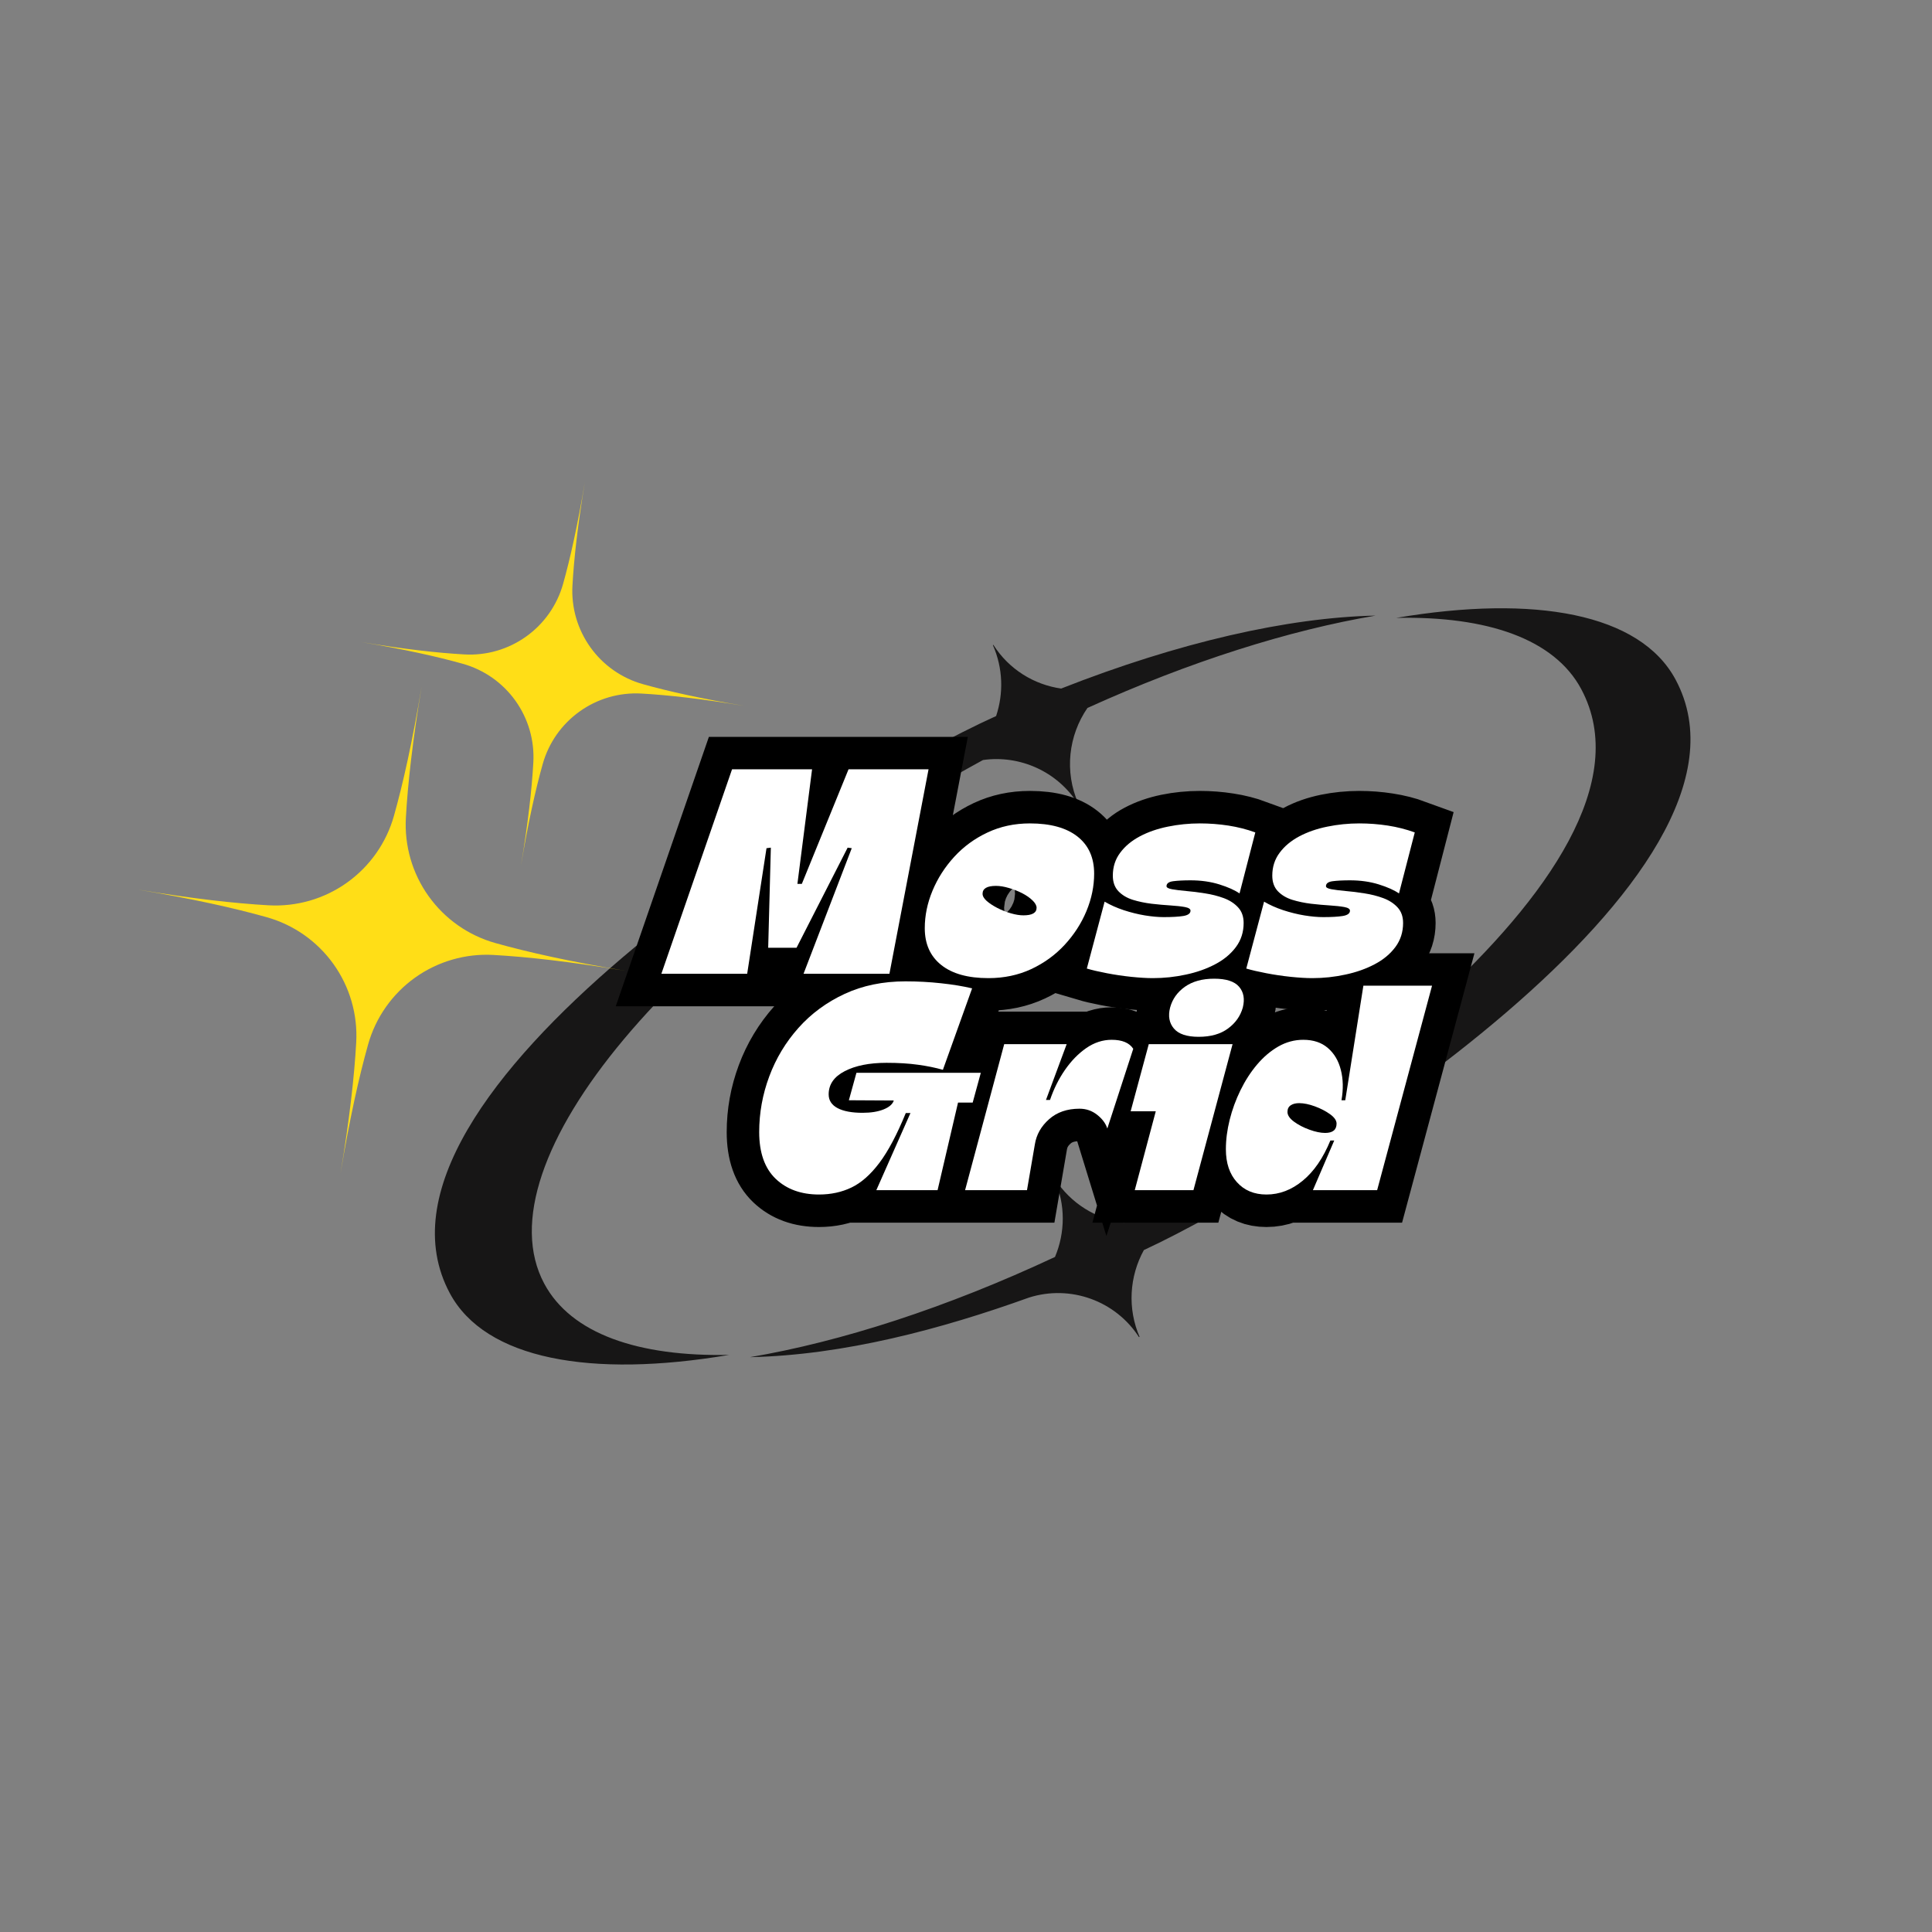 <svg xmlns="http://www.w3.org/2000/svg" xmlns:xlink="http://www.w3.org/1999/xlink" width="500" zoomAndPan="magnify" viewBox="0 0 375 375" height="500" preserveAspectRatio="xMidYMid meet" version="1.0"><rect x="0" y="0" width="375" height="375" fill="#808080" stroke="none"/><defs><g/><clipPath id="4307293394"><path d="M 84 118 L 329 118 L 329 265 L 84 265 Z M 84 118 " clip-rule="nonzero"/></clipPath><clipPath id="909d7c8920"><path d="M 57.238 197.555 L 293.918 70.766 L 356.25 187.121 L 119.574 313.91 Z M 57.238 197.555 " clip-rule="nonzero"/></clipPath><clipPath id="58da3a576e"><path d="M 57.238 197.555 L 293.918 70.766 L 356.25 187.121 L 119.574 313.91 Z M 57.238 197.555 " clip-rule="nonzero"/></clipPath><clipPath id="f8159b70fc"><path d="M 70 93 L 145 93 L 145 169 L 70 169 Z M 70 93 " clip-rule="nonzero"/></clipPath><clipPath id="d08bc8162a"><path d="M 76.25 87.336 L 150.969 99.781 L 138.523 174.504 L 63.805 162.059 Z M 76.25 87.336 " clip-rule="nonzero"/></clipPath><clipPath id="ff9910d2eb"><path d="M 76.25 87.336 L 150.969 99.781 L 138.523 174.504 L 63.805 162.059 Z M 76.25 87.336 " clip-rule="nonzero"/></clipPath><clipPath id="c2bbe604fc"><path d="M 26 133 L 122 133 L 122 228 L 26 228 Z M 26 133 " clip-rule="nonzero"/></clipPath><clipPath id="93074a3bdb"><path d="M 34.516 125.324 L 129.211 141.102 L 113.438 235.797 L 18.742 220.02 Z M 34.516 125.324 " clip-rule="nonzero"/></clipPath><clipPath id="93a371a778"><path d="M 34.516 125.324 L 129.211 141.102 L 113.438 235.797 L 18.742 220.02 Z M 34.516 125.324 " clip-rule="nonzero"/></clipPath></defs><g clip-path="url(#4307293394)"><g clip-path="url(#909d7c8920)"><g clip-path="url(#58da3a576e)"><path fill="#171616" d="M 193.344 138.984 C 194.809 134.594 194.695 129.699 192.723 125.223 L 192.805 125.16 C 195.844 129.934 200.711 132.898 205.969 133.648 C 228.758 124.68 250.023 119.844 266.992 119.488 C 250.254 122.324 231.008 128.375 211.074 137.414 C 207.406 142.734 206.562 149.762 209.297 155.949 L 209.207 156 C 205.191 149.688 197.898 146.516 190.801 147.52 L 190.578 147.641 C 131.051 180.148 93.023 225.605 105.641 249.16 C 110.852 258.883 123.867 263.348 141.527 262.984 C 114.676 267.539 94.184 263.84 87.312 251.016 C 66.645 212.434 162.164 153.027 193.344 138.984 Z M 204.66 228.859 L 204.75 228.809 C 207.836 233.637 212.809 236.621 218.16 237.32 C 241.93 224.742 326.059 169.492 306.91 133.742 C 301.707 124.031 288.684 119.555 271.027 119.93 C 297.883 115.379 318.352 119.07 325.23 131.91 C 345.699 170.117 251.77 228.863 222.027 242.637 C 219.223 247.727 218.781 253.996 221.242 259.602 L 221.152 259.648 C 216.555 252.434 207.738 249.328 199.754 251.848 C 182.668 257.996 163.75 263.035 145.562 263.426 C 163.223 260.43 183.652 253.859 204.773 243.973 C 206.762 239.262 206.844 233.801 204.66 228.859 " fill-opacity="1" fill-rule="evenodd"/></g></g></g><g clip-path="url(#f8159b70fc)"><g clip-path="url(#d08bc8162a)"><g clip-path="url(#ff9910d2eb)"><path fill="#ffde17" d="M 111.113 113.645 C 111.051 114.703 111.082 115.762 111.203 116.816 C 111.32 117.875 111.527 118.91 111.824 119.934 C 112.121 120.953 112.5 121.941 112.965 122.898 C 113.426 123.852 113.969 124.762 114.586 125.629 C 115.203 126.492 115.887 127.301 116.641 128.047 C 117.398 128.797 118.207 129.477 119.078 130.086 C 119.949 130.695 120.863 131.23 121.824 131.684 C 122.781 132.141 123.773 132.512 124.797 132.797 C 129.746 134.191 136.191 135.629 144.59 137.031 C 136.191 135.629 129.625 134.902 124.492 134.617 C 123.434 134.559 122.375 134.586 121.32 134.707 C 120.262 134.824 119.227 135.035 118.203 135.328 C 117.184 135.625 116.195 136.004 115.238 136.469 C 114.285 136.93 113.375 137.473 112.508 138.09 C 111.645 138.707 110.836 139.395 110.09 140.148 C 109.34 140.902 108.66 141.715 108.051 142.582 C 107.441 143.453 106.906 144.367 106.453 145.328 C 105.996 146.289 105.625 147.277 105.34 148.301 C 103.945 153.25 102.508 159.695 101.105 168.098 C 102.508 159.695 103.234 153.129 103.52 148 C 103.578 146.938 103.551 145.879 103.43 144.824 C 103.312 143.77 103.102 142.73 102.809 141.711 C 102.512 140.688 102.133 139.699 101.668 138.746 C 101.207 137.789 100.664 136.879 100.047 136.012 C 99.43 135.148 98.742 134.344 97.988 133.594 C 97.234 132.848 96.422 132.168 95.555 131.555 C 94.684 130.945 93.77 130.414 92.809 129.957 C 91.848 129.504 90.859 129.129 89.836 128.844 C 84.887 127.453 78.441 126.012 70.039 124.613 C 78.441 126.012 85.004 126.738 90.137 127.023 C 91.199 127.086 92.258 127.055 93.312 126.934 C 94.367 126.816 95.406 126.609 96.426 126.312 C 97.449 126.016 98.438 125.637 99.391 125.172 C 100.348 124.711 101.258 124.168 102.125 123.551 C 102.988 122.934 103.793 122.25 104.543 121.496 C 105.289 120.738 105.969 119.93 106.582 119.059 C 107.191 118.188 107.723 117.273 108.18 116.312 C 108.637 115.355 109.008 114.363 109.293 113.34 C 110.684 108.391 112.125 101.945 113.523 93.547 C 112.125 101.945 111.398 108.512 111.113 113.645 Z M 111.113 113.645 " fill-opacity="1" fill-rule="nonzero"/></g></g></g><g clip-path="url(#c2bbe604fc)"><g clip-path="url(#93074a3bdb)"><g clip-path="url(#93a371a778)"><path fill="#ffde17" d="M 78.781 158.727 C 78.703 160.074 78.742 161.418 78.895 162.758 C 79.047 164.098 79.309 165.414 79.684 166.711 C 80.059 168.008 80.543 169.262 81.129 170.477 C 81.719 171.691 82.402 172.844 83.188 173.941 C 83.973 175.039 84.844 176.066 85.801 177.016 C 86.758 177.965 87.789 178.828 88.895 179.602 C 89.996 180.379 91.16 181.055 92.379 181.633 C 93.598 182.211 94.855 182.684 96.156 183.047 C 102.438 184.812 110.621 186.645 121.285 188.418 C 110.621 186.645 102.285 185.719 95.77 185.355 C 94.422 185.281 93.078 185.316 91.738 185.469 C 90.398 185.621 89.082 185.887 87.785 186.262 C 86.488 186.637 85.234 187.117 84.02 187.707 C 82.805 188.293 81.648 188.98 80.551 189.766 C 79.453 190.547 78.43 191.418 77.48 192.379 C 76.531 193.336 75.668 194.367 74.895 195.469 C 74.117 196.574 73.441 197.734 72.863 198.953 C 72.285 200.172 71.812 201.434 71.449 202.73 C 69.684 209.012 67.852 217.199 66.078 227.863 C 67.852 217.199 68.777 208.863 69.141 202.348 C 69.215 201 69.18 199.656 69.027 198.316 C 68.875 196.977 68.609 195.656 68.234 194.359 C 67.859 193.066 67.379 191.812 66.789 190.598 C 66.203 189.383 65.516 188.227 64.73 187.129 C 63.949 186.031 63.078 185.008 62.117 184.059 C 61.16 183.109 60.129 182.246 59.027 181.469 C 57.922 180.695 56.762 180.02 55.543 179.441 C 54.324 178.863 53.062 178.391 51.766 178.027 C 45.484 176.258 37.297 174.43 26.633 172.652 C 37.297 174.43 45.633 175.352 52.148 175.719 C 53.496 175.793 54.84 175.754 56.18 175.602 C 57.52 175.449 58.84 175.188 60.137 174.812 C 61.43 174.438 62.684 173.953 63.898 173.367 C 65.113 172.777 66.27 172.094 67.367 171.309 C 68.465 170.523 69.488 169.652 70.438 168.695 C 71.387 167.738 72.25 166.707 73.027 165.602 C 73.801 164.496 74.477 163.336 75.055 162.117 C 75.633 160.898 76.105 159.641 76.469 158.34 C 78.238 152.059 80.066 143.875 81.844 133.211 C 80.066 143.875 79.145 152.211 78.781 158.727 Z M 78.781 158.727 " fill-opacity="1" fill-rule="nonzero"/></g></g></g><path stroke-linecap="butt" transform="matrix(0.75, 0, 0, 0.75, 87.457, 150.761)" fill="none" stroke-linejoin="miter" d="M 76.766 51.001 L 54.552 51.001 L 72.839 -1.9 L 93.542 -1.9 L 89.761 27.715 L 90.901 27.715 L 102.99 -1.9 L 123.693 -1.9 L 113.578 51.001 L 91.344 51.001 L 103.818 18.507 L 102.766 18.361 L 89.537 44.267 L 82.214 44.267 L 82.896 18.361 L 81.75 18.507 Z M 139.188 52.126 C 133.896 52.126 129.828 50.996 126.99 48.73 C 124.136 46.465 122.709 43.293 122.709 39.21 C 122.709 35.939 123.381 32.699 124.719 29.501 C 126.047 26.303 127.922 23.382 130.349 20.741 C 132.771 18.095 135.641 15.991 138.964 14.428 C 142.287 12.866 145.938 12.085 149.927 12.085 C 155.266 12.085 159.365 13.215 162.235 15.48 C 165.11 17.741 166.552 20.944 166.552 25.074 C 166.552 28.345 165.881 31.59 164.537 34.798 C 163.209 37.996 161.334 40.908 158.912 43.527 C 156.5 46.137 153.615 48.22 150.256 49.783 C 146.912 51.345 143.219 52.126 139.188 52.126 Z M 148.266 35.887 C 150.526 35.887 151.662 35.23 151.662 33.913 C 151.662 33.309 151.302 32.673 150.589 31.996 C 149.886 31.319 148.995 30.704 147.912 30.147 C 146.834 29.585 145.688 29.126 144.48 28.783 C 143.276 28.428 142.167 28.246 141.162 28.246 C 138.834 28.246 137.672 28.934 137.672 30.298 C 137.672 30.897 138.021 31.517 138.724 32.142 C 139.438 32.767 140.36 33.371 141.49 33.949 C 142.625 34.527 143.792 34.996 145 35.35 C 146.214 35.71 147.302 35.887 148.266 35.887 Z M 181.74 52.126 C 180.177 52.126 178.328 52.017 176.188 51.793 C 174.047 51.574 171.933 51.257 169.839 50.85 C 167.75 50.444 166.021 50.043 164.651 49.637 L 169.266 32.324 C 170.73 33.189 172.381 33.918 174.214 34.522 C 176.058 35.126 177.886 35.579 179.693 35.887 C 181.511 36.184 183.131 36.329 184.547 36.329 C 186.709 36.329 188.407 36.23 189.636 36.038 C 190.87 35.84 191.485 35.382 191.485 34.668 C 191.485 34.215 191.006 33.902 190.042 33.73 C 189.099 33.559 187.855 33.423 186.318 33.324 C 184.782 33.21 183.151 33.059 181.427 32.861 C 179.719 32.663 178.094 32.324 176.558 31.845 C 175.032 31.366 173.787 30.621 172.828 29.616 C 171.87 28.605 171.391 27.272 171.391 25.611 C 171.391 23.335 172.021 21.355 173.292 19.668 C 174.542 17.98 176.24 16.574 178.381 15.444 C 180.521 14.309 182.938 13.47 185.636 12.913 C 188.328 12.361 191.089 12.085 193.917 12.085 C 196.427 12.085 198.896 12.277 201.318 12.658 C 203.74 13.027 206.063 13.616 208.276 14.428 L 204.198 30.225 C 202.98 29.361 201.24 28.579 198.974 27.882 C 196.714 27.168 194.214 26.809 191.485 26.809 C 189.677 26.809 188.193 26.887 187.037 27.048 C 185.881 27.199 185.302 27.621 185.302 28.324 C 185.302 28.678 185.776 28.949 186.724 29.137 C 187.683 29.309 188.917 29.454 190.433 29.579 C 191.943 29.699 193.558 29.902 195.266 30.184 C 196.99 30.454 198.599 30.871 200.099 31.423 C 201.615 31.975 202.849 32.767 203.808 33.803 C 204.771 34.835 205.25 36.184 205.25 37.845 C 205.25 40.22 204.578 42.303 203.24 44.1 C 201.907 45.882 200.12 47.366 197.87 48.548 C 195.631 49.725 193.115 50.621 190.323 51.22 C 187.526 51.824 184.667 52.126 181.74 52.126 Z M 223.006 52.126 C 221.443 52.126 219.594 52.017 217.453 51.793 C 215.313 51.574 213.198 51.257 211.105 50.85 C 209.016 50.444 207.287 50.043 205.922 49.637 L 210.532 32.324 C 211.995 33.189 213.646 33.918 215.48 34.522 C 217.323 35.126 219.151 35.579 220.959 35.887 C 222.782 36.184 224.396 36.329 225.813 36.329 C 227.974 36.329 229.672 36.23 230.907 36.038 C 232.136 35.84 232.75 35.382 232.75 34.668 C 232.75 34.215 232.271 33.902 231.308 33.73 C 230.365 33.559 229.12 33.423 227.584 33.324 C 226.047 33.21 224.417 33.059 222.693 32.861 C 220.985 32.663 219.36 32.324 217.823 31.845 C 216.297 31.366 215.052 30.621 214.094 29.616 C 213.136 28.605 212.657 27.272 212.657 25.611 C 212.657 23.335 213.287 21.355 214.558 19.668 C 215.813 17.98 217.506 16.574 219.646 15.444 C 221.787 14.309 224.203 13.47 226.901 12.913 C 229.594 12.361 232.355 12.085 235.183 12.085 C 237.693 12.085 240.162 12.277 242.584 12.658 C 245.006 13.027 247.328 13.616 249.542 14.428 L 245.464 30.225 C 244.245 29.361 242.506 28.579 240.24 27.882 C 237.98 27.168 235.48 26.809 232.75 26.809 C 230.943 26.809 229.459 26.887 228.302 27.048 C 227.146 27.199 226.568 27.621 226.568 28.324 C 226.568 28.678 227.042 28.949 227.99 29.137 C 228.948 29.309 230.183 29.454 231.698 29.579 C 233.209 29.699 234.823 29.902 236.532 30.184 C 238.256 30.454 239.865 30.871 241.365 31.423 C 242.881 31.975 244.115 32.767 245.073 33.803 C 246.037 34.835 246.516 36.184 246.516 37.845 C 246.516 40.22 245.844 42.303 244.506 44.1 C 243.172 45.882 241.386 47.366 239.136 48.548 C 236.896 49.725 234.381 50.621 231.589 51.22 C 228.792 51.824 225.933 52.126 223.006 52.126 Z M 223.006 52.126 " stroke="#000000" stroke-width="16.818" stroke-opacity="1" stroke-miterlimit="4"/><path stroke-linecap="butt" transform="matrix(0.75, 0, 0, 0.75, 87.457, 150.761)" fill="none" stroke-linejoin="miter" d="M 95.349 108.126 C 90.724 108.126 86.985 106.767 84.131 104.048 C 81.292 101.329 79.87 97.298 79.87 91.96 C 79.87 87.017 80.74 82.22 82.474 77.569 C 84.209 72.908 86.724 68.725 90.021 65.022 C 93.328 61.319 97.313 58.387 101.974 56.22 C 106.636 54.043 111.891 52.954 117.735 52.954 C 120.907 52.954 123.99 53.121 126.98 53.454 C 129.98 53.783 132.646 54.225 134.969 54.783 L 127.401 75.85 C 125.485 75.298 123.339 74.861 120.964 74.543 C 118.599 74.21 115.891 74.043 112.828 74.043 C 108.386 74.043 104.782 74.762 102.011 76.204 C 99.245 77.642 97.86 79.647 97.86 82.22 C 97.86 83.767 98.625 84.949 100.151 85.762 C 101.688 86.574 103.844 86.98 106.625 86.98 C 108.792 86.98 110.599 86.689 112.052 86.111 C 113.516 85.522 114.401 84.751 114.709 83.803 L 103.063 83.715 L 105.037 76.611 L 137.24 76.611 L 135.115 84.324 L 131.334 84.324 L 126.037 107.001 L 110.167 107.001 L 119.006 87.053 L 117.808 87.053 C 115.542 92.59 113.261 96.882 110.964 99.934 C 108.672 102.986 106.271 105.111 103.745 106.319 C 101.224 107.522 98.427 108.126 95.349 108.126 Z M 151.209 95.137 L 149.177 107.001 L 133.141 107.001 L 143.271 69.21 L 159.453 69.21 L 154.084 83.642 L 155.136 83.642 C 156.099 80.824 157.381 78.246 158.995 75.908 C 160.605 73.559 162.443 71.668 164.511 70.241 C 166.578 68.803 168.766 68.085 171.078 68.085 C 173.813 68.085 175.683 68.866 176.688 70.428 L 169.953 91.059 C 169.547 89.741 168.677 88.553 167.334 87.496 C 166.006 86.439 164.485 85.908 162.776 85.908 C 159.552 85.908 156.922 86.819 154.881 88.642 C 152.839 90.449 151.615 92.616 151.209 95.137 Z M 193.61 67.329 C 190.537 67.329 188.396 66.611 187.188 65.168 C 185.985 63.73 185.657 61.928 186.214 59.762 C 186.813 57.548 188.094 55.751 190.047 54.376 C 192.016 52.986 194.542 52.288 197.615 52.288 C 200.74 52.288 202.891 52.986 204.073 54.376 C 205.266 55.751 205.578 57.548 205.016 59.762 C 204.412 61.928 203.136 63.73 201.193 65.168 C 199.261 66.611 196.735 67.329 193.61 67.329 Z M 192.245 107.001 L 177.058 107.001 L 182.5 86.59 L 176.006 86.59 L 180.693 69.21 L 202.375 69.21 Z M 211.141 108.126 C 207.969 108.126 205.427 107.069 203.521 104.949 C 201.599 102.835 200.641 99.996 200.641 96.428 C 200.641 93.954 200.969 91.408 201.62 88.788 C 202.271 86.168 203.203 83.621 204.422 81.147 C 205.631 78.678 207.063 76.46 208.724 74.507 C 210.386 72.538 212.224 70.975 214.24 69.819 C 216.256 68.663 218.396 68.085 220.662 68.085 C 223.282 68.085 225.412 68.793 227.047 70.204 C 228.693 71.611 229.818 73.496 230.422 75.871 C 231.026 78.236 231.073 80.845 230.568 83.715 L 231.547 83.715 L 236.235 54.1 L 254.006 54.1 L 239.797 107.001 L 223.172 107.001 L 228.688 94.158 L 227.693 94.158 C 225.834 98.684 223.453 102.147 220.552 104.548 C 217.662 106.934 214.521 108.126 211.141 108.126 Z M 226.344 92.184 C 228.302 92.184 229.276 91.376 229.276 89.767 C 229.276 88.965 228.724 88.168 227.62 87.366 C 226.511 86.553 225.203 85.871 223.688 85.319 C 222.177 84.751 220.818 84.47 219.61 84.47 C 218.698 84.47 217.969 84.663 217.412 85.043 C 216.86 85.423 216.584 85.991 216.584 86.741 C 216.584 87.6 217.151 88.449 218.282 89.288 C 219.412 90.111 220.75 90.798 222.287 91.35 C 223.823 91.908 225.177 92.184 226.344 92.184 Z M 226.344 92.184 " stroke="#000000" stroke-width="16.818" stroke-opacity="1" stroke-miterlimit="4"/><g fill="#ffffff" fill-opacity="1"><g transform="translate(134.543, 189.011)"><g><path d="M 10.484 0 L -6.172 0 L 7.547 -39.688 L 23.078 -39.688 L 20.234 -17.453 L 21.094 -17.453 L 30.156 -39.688 L 45.688 -39.688 L 38.094 0 L 21.422 0 L 30.781 -24.375 L 29.984 -24.484 L 20.062 -5.047 L 14.562 -5.047 L 15.078 -24.484 L 14.234 -24.375 Z M 10.484 0 "/></g></g></g><g fill="#ffffff" fill-opacity="1"><g transform="translate(183.404, 189.011)"><g><path d="M 8.453 0.844 C 4.484 0.844 1.43 -0.004 -0.703 -1.703 C -2.836 -3.398 -3.906 -5.781 -3.906 -8.844 C -3.906 -11.301 -3.406 -13.727 -2.406 -16.125 C -1.406 -18.531 0 -20.723 1.812 -22.703 C 3.625 -24.68 5.773 -26.254 8.266 -27.422 C 10.766 -28.598 13.508 -29.188 16.5 -29.188 C 20.5 -29.188 23.578 -28.336 25.734 -26.641 C 27.891 -24.941 28.969 -22.539 28.969 -19.438 C 28.969 -16.988 28.469 -14.562 27.469 -12.156 C 26.469 -9.758 25.055 -7.578 23.234 -5.609 C 21.422 -3.648 19.258 -2.082 16.75 -0.906 C 14.238 0.258 11.473 0.844 8.453 0.844 Z M 15.25 -11.344 C 16.945 -11.344 17.797 -11.832 17.797 -12.812 C 17.797 -13.258 17.531 -13.738 17 -14.25 C 16.477 -14.758 15.812 -15.223 15 -15.641 C 14.188 -16.055 13.32 -16.395 12.406 -16.656 C 11.5 -16.926 10.672 -17.062 9.922 -17.062 C 8.18 -17.062 7.312 -16.551 7.312 -15.531 C 7.312 -15.082 7.578 -14.617 8.109 -14.141 C 8.641 -13.672 9.328 -13.219 10.172 -12.781 C 11.023 -12.344 11.906 -11.992 12.812 -11.734 C 13.719 -11.473 14.531 -11.344 15.25 -11.344 Z M 15.25 -11.344 "/></g></g></g><g fill="#ffffff" fill-opacity="1"><g transform="translate(217.811, 189.011)"><g><path d="M 5.953 0.844 C 4.773 0.844 3.383 0.758 1.781 0.594 C 0.176 0.426 -1.406 0.191 -2.969 -0.109 C -4.539 -0.41 -5.836 -0.711 -6.859 -1.016 L -3.406 -14 C -2.301 -13.352 -1.062 -12.801 0.312 -12.344 C 1.688 -11.895 3.055 -11.555 4.422 -11.328 C 5.785 -11.109 6.992 -11 8.047 -11 C 9.672 -11 10.945 -11.07 11.875 -11.219 C 12.801 -11.375 13.266 -11.719 13.266 -12.25 C 13.266 -12.582 12.906 -12.816 12.188 -12.953 C 11.469 -13.086 10.531 -13.191 9.375 -13.266 C 8.227 -13.336 7.008 -13.445 5.719 -13.594 C 4.438 -13.75 3.219 -14.004 2.062 -14.359 C 0.914 -14.723 -0.016 -15.281 -0.734 -16.031 C -1.453 -16.789 -1.812 -17.797 -1.812 -19.047 C -1.812 -20.742 -1.336 -22.223 -0.391 -23.484 C 0.547 -24.754 1.816 -25.816 3.422 -26.672 C 5.035 -27.523 6.852 -28.156 8.875 -28.562 C 10.895 -28.977 12.961 -29.188 15.078 -29.188 C 16.961 -29.188 18.812 -29.047 20.625 -28.766 C 22.445 -28.484 24.188 -28.039 25.844 -27.438 L 22.781 -15.594 C 21.875 -16.227 20.57 -16.812 18.875 -17.344 C 17.176 -17.875 15.305 -18.141 13.266 -18.141 C 11.898 -18.141 10.781 -18.082 9.906 -17.969 C 9.039 -17.852 8.609 -17.531 8.609 -17 C 8.609 -16.738 8.969 -16.539 9.688 -16.406 C 10.406 -16.281 11.332 -16.164 12.469 -16.062 C 13.602 -15.969 14.812 -15.816 16.094 -15.609 C 17.383 -15.41 18.594 -15.102 19.719 -14.688 C 20.852 -14.27 21.781 -13.672 22.5 -12.891 C 23.219 -12.117 23.578 -11.109 23.578 -9.859 C 23.578 -8.086 23.078 -6.531 22.078 -5.188 C 21.078 -3.844 19.734 -2.727 18.047 -1.844 C 16.367 -0.957 14.477 -0.289 12.375 0.156 C 10.281 0.613 8.141 0.844 5.953 0.844 Z M 5.953 0.844 "/></g></g></g><g fill="#ffffff" fill-opacity="1"><g transform="translate(248.761, 189.011)"><g><path d="M 5.953 0.844 C 4.773 0.844 3.383 0.758 1.781 0.594 C 0.176 0.426 -1.406 0.191 -2.969 -0.109 C -4.539 -0.41 -5.836 -0.711 -6.859 -1.016 L -3.406 -14 C -2.301 -13.352 -1.062 -12.801 0.312 -12.344 C 1.688 -11.895 3.055 -11.555 4.422 -11.328 C 5.785 -11.109 6.992 -11 8.047 -11 C 9.672 -11 10.945 -11.07 11.875 -11.219 C 12.801 -11.375 13.266 -11.719 13.266 -12.25 C 13.266 -12.582 12.906 -12.816 12.188 -12.953 C 11.469 -13.086 10.531 -13.191 9.375 -13.266 C 8.227 -13.336 7.008 -13.445 5.719 -13.594 C 4.438 -13.75 3.219 -14.004 2.062 -14.359 C 0.914 -14.723 -0.016 -15.281 -0.734 -16.031 C -1.453 -16.789 -1.812 -17.797 -1.812 -19.047 C -1.812 -20.742 -1.336 -22.223 -0.391 -23.484 C 0.547 -24.754 1.816 -25.816 3.422 -26.672 C 5.035 -27.523 6.852 -28.156 8.875 -28.562 C 10.895 -28.977 12.961 -29.188 15.078 -29.188 C 16.961 -29.188 18.812 -29.047 20.625 -28.766 C 22.445 -28.484 24.188 -28.039 25.844 -27.438 L 22.781 -15.594 C 21.875 -16.227 20.57 -16.812 18.875 -17.344 C 17.176 -17.875 15.305 -18.141 13.266 -18.141 C 11.898 -18.141 10.781 -18.082 9.906 -17.969 C 9.039 -17.852 8.609 -17.531 8.609 -17 C 8.609 -16.738 8.969 -16.539 9.688 -16.406 C 10.406 -16.281 11.332 -16.164 12.469 -16.062 C 13.602 -15.969 14.812 -15.816 16.094 -15.609 C 17.383 -15.41 18.594 -15.102 19.719 -14.688 C 20.852 -14.27 21.781 -13.672 22.5 -12.891 C 23.219 -12.117 23.578 -11.109 23.578 -9.859 C 23.578 -8.086 23.078 -6.531 22.078 -5.188 C 21.078 -3.844 19.734 -2.727 18.047 -1.844 C 16.367 -0.957 14.477 -0.289 12.375 0.156 C 10.281 0.613 8.141 0.844 5.953 0.844 Z M 5.953 0.844 "/></g></g></g><g fill="#ffffff" fill-opacity="1"><g transform="translate(136.347, 231.011)"><g/></g></g><g fill="#ffffff" fill-opacity="1"><g transform="translate(149.906, 231.011)"><g><path d="M 9.062 0.844 C 5.594 0.844 2.789 -0.172 0.656 -2.203 C -1.477 -4.242 -2.547 -7.27 -2.547 -11.281 C -2.547 -14.988 -1.895 -18.586 -0.594 -22.078 C 0.707 -25.578 2.594 -28.711 5.062 -31.484 C 7.539 -34.266 10.531 -36.469 14.031 -38.094 C 17.531 -39.719 21.469 -40.531 25.844 -40.531 C 28.227 -40.531 30.547 -40.406 32.797 -40.156 C 35.047 -39.914 37.039 -39.586 38.781 -39.172 L 33.109 -23.359 C 31.672 -23.773 30.062 -24.102 28.281 -24.344 C 26.508 -24.594 24.473 -24.719 22.172 -24.719 C 18.836 -24.719 16.129 -24.176 14.047 -23.094 C 11.973 -22.02 10.938 -20.52 10.938 -18.594 C 10.938 -17.426 11.516 -16.535 12.672 -15.922 C 13.828 -15.316 15.441 -15.016 17.516 -15.016 C 19.141 -15.016 20.5 -15.234 21.594 -15.672 C 22.688 -16.109 23.348 -16.688 23.578 -17.406 L 14.859 -17.453 L 16.328 -22.781 L 40.469 -22.781 L 38.891 -17 L 36.047 -17 L 32.078 0 L 20.188 0 L 26.812 -14.969 L 25.906 -14.969 C 24.207 -10.812 22.5 -7.586 20.781 -5.297 C 19.062 -3.016 17.254 -1.422 15.359 -0.516 C 13.473 0.391 11.375 0.844 9.062 0.844 Z M 9.062 0.844 "/></g></g></g><g fill="#ffffff" fill-opacity="1"><g transform="translate(193.666, 231.011)"><g><path d="M 7.203 -8.906 L 5.672 0 L -6.344 0 L 1.25 -28.344 L 13.375 -28.344 L 9.359 -17.516 L 10.141 -17.516 C 10.859 -19.629 11.82 -21.566 13.031 -23.328 C 14.25 -25.086 15.629 -26.504 17.172 -27.578 C 18.723 -28.648 20.367 -29.188 22.109 -29.188 C 24.148 -29.188 25.547 -28.602 26.297 -27.438 L 21.266 -11.969 C 20.953 -12.945 20.297 -13.832 19.297 -14.625 C 18.297 -15.414 17.156 -15.812 15.875 -15.812 C 13.457 -15.812 11.484 -15.129 9.953 -13.766 C 8.422 -12.41 7.504 -10.789 7.203 -8.906 Z M 7.203 -8.906 "/></g></g></g><g fill="#ffffff" fill-opacity="1"><g transform="translate(222.632, 231.011)"><g><path d="M 10.031 -29.766 C 7.727 -29.766 6.125 -30.301 5.219 -31.375 C 4.312 -32.445 4.066 -33.801 4.484 -35.438 C 4.93 -37.094 5.891 -38.441 7.359 -39.484 C 8.836 -40.523 10.727 -41.047 13.031 -41.047 C 15.375 -41.047 16.988 -40.523 17.875 -39.484 C 18.77 -38.441 19.008 -37.094 18.594 -35.438 C 18.133 -33.801 17.176 -32.445 15.719 -31.375 C 14.27 -30.301 12.375 -29.766 10.031 -29.766 Z M 9.016 0 L -2.375 0 L 1.703 -15.312 L -3.172 -15.312 L 0.344 -28.344 L 16.609 -28.344 Z M 9.016 0 "/></g></g></g><g fill="#ffffff" fill-opacity="1"><g transform="translate(242.131, 231.011)"><g><path d="M 3.688 0.844 C 1.301 0.844 -0.602 0.051 -2.031 -1.531 C -3.469 -3.113 -4.188 -5.25 -4.188 -7.938 C -4.188 -9.789 -3.941 -11.695 -3.453 -13.656 C -2.961 -15.625 -2.266 -17.535 -1.359 -19.391 C -0.453 -21.242 0.617 -22.906 1.859 -24.375 C 3.109 -25.852 4.488 -27.023 6 -27.891 C 7.52 -28.754 9.129 -29.188 10.828 -29.188 C 12.797 -29.188 14.391 -28.656 15.609 -27.594 C 16.836 -26.539 17.676 -25.125 18.125 -23.344 C 18.582 -21.57 18.625 -19.609 18.25 -17.453 L 18.984 -17.453 L 22.5 -39.688 L 35.828 -39.688 L 25.172 0 L 12.703 0 L 16.844 -9.641 L 16.094 -9.641 C 14.695 -6.234 12.91 -3.633 10.734 -1.844 C 8.566 -0.051 6.219 0.844 3.688 0.844 Z M 15.078 -11.109 C 16.555 -11.109 17.297 -11.711 17.297 -12.922 C 17.297 -13.523 16.879 -14.129 16.047 -14.734 C 15.211 -15.336 14.227 -15.848 13.094 -16.266 C 11.957 -16.68 10.938 -16.891 10.031 -16.891 C 9.352 -16.891 8.805 -16.75 8.391 -16.469 C 7.973 -16.188 7.766 -15.758 7.766 -15.188 C 7.766 -14.551 8.188 -13.922 9.031 -13.297 C 9.883 -12.672 10.891 -12.148 12.047 -11.734 C 13.203 -11.316 14.211 -11.109 15.078 -11.109 Z M 15.078 -11.109 "/></g></g></g></svg>